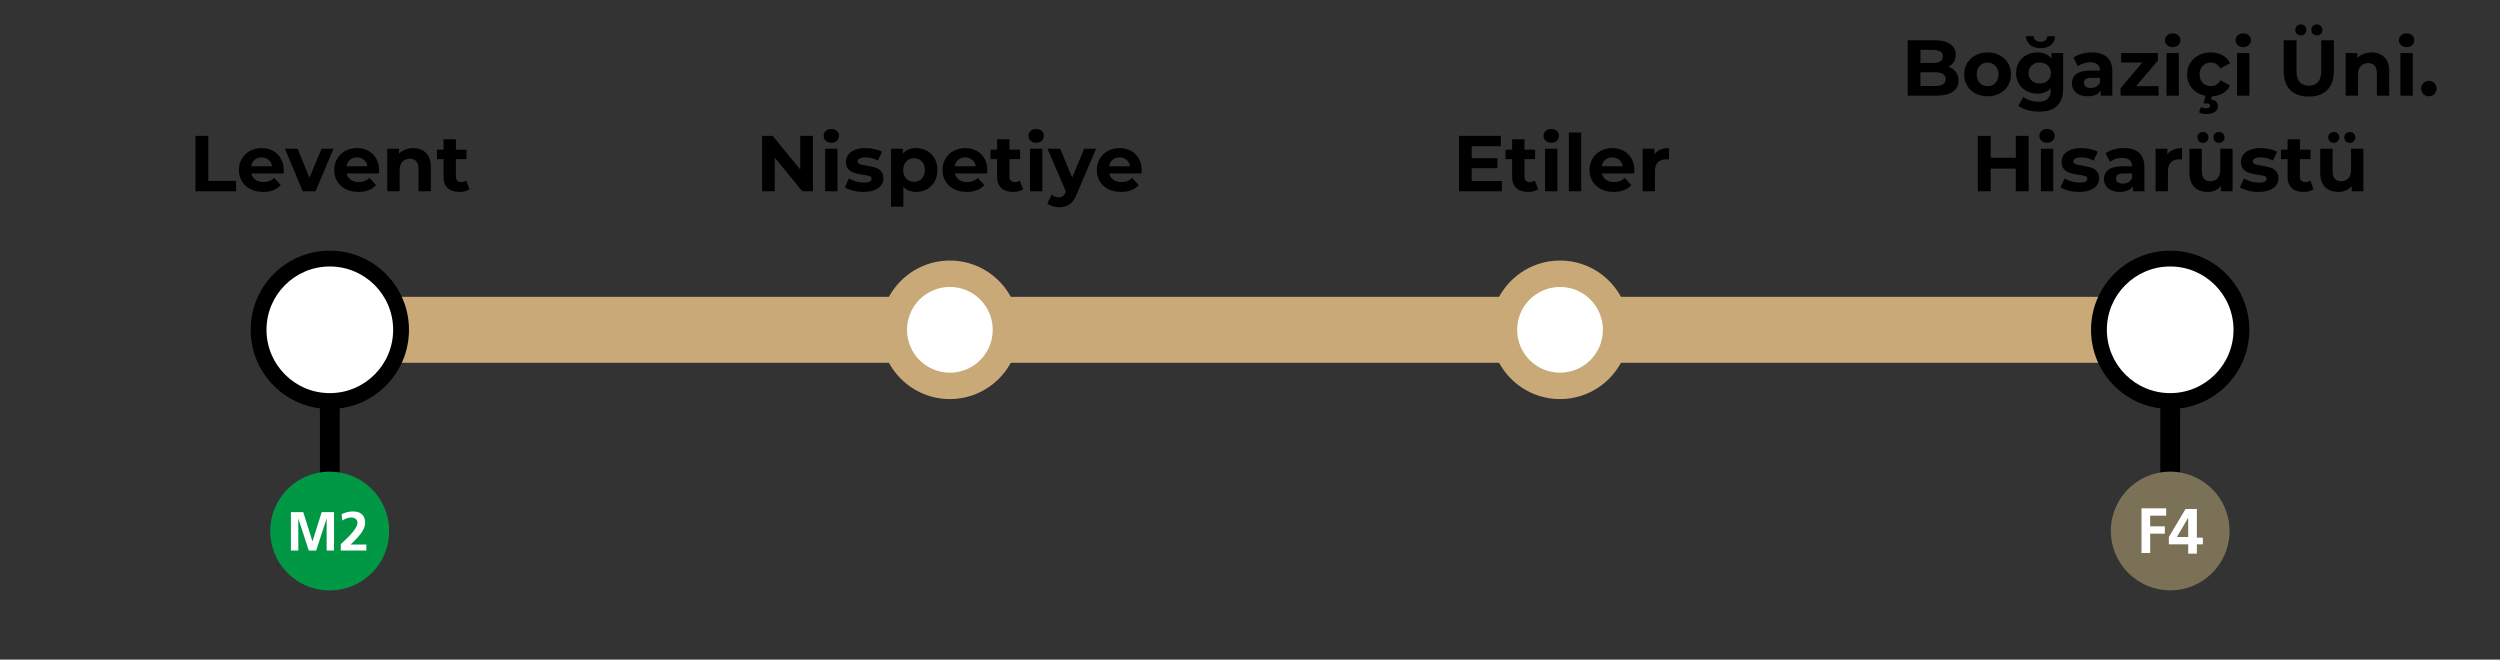 <svg width="758" height="200" viewBox="0 0 758 200" fill="none" xmlns="http://www.w3.org/2000/svg">
<rect x="0" y="0" width="758" height="200" fill="#333333" stroke="none"/>
<path d="M100 100H659" stroke="#C8A977" stroke-width="20"/>
<circle cx="473" cy="100" r="21" fill="#C8A977"/>
<circle cx="473" cy="100" r="13" fill="white"/>
<circle cx="288" cy="100" r="21" fill="#C8A977"/>
<circle cx="288" cy="100" r="13" fill="white"/>
<circle cx="100" cy="100" r="24" fill="black"/>
<ellipse cx="100.001" cy="99.994" rx="19.2" ry="19.2" fill="white"/>
<circle cx="658" cy="100" r="24" fill="black"/>
<ellipse cx="658.001" cy="99.994" rx="19.2" ry="19.2" fill="white"/>
<path d="M59.265 41.2H63.153V54.832H71.577V58H59.265V41.2ZM86.04 51.592C86.04 51.64 86.016 51.976 85.968 52.6H76.2C76.376 53.4 76.792 54.032 77.448 54.496C78.104 54.96 78.92 55.192 79.896 55.192C80.568 55.192 81.16 55.096 81.672 54.904C82.2 54.696 82.688 54.376 83.136 53.944L85.128 56.104C83.912 57.496 82.136 58.192 79.8 58.192C78.344 58.192 77.056 57.912 75.936 57.352C74.816 56.776 73.952 55.984 73.344 54.976C72.736 53.968 72.432 52.824 72.432 51.544C72.432 50.28 72.728 49.144 73.32 48.136C73.928 47.112 74.752 46.32 75.792 45.76C76.848 45.184 78.024 44.896 79.32 44.896C80.584 44.896 81.728 45.168 82.752 45.712C83.776 46.256 84.576 47.04 85.152 48.064C85.744 49.072 86.04 50.248 86.04 51.592ZM79.344 47.728C78.496 47.728 77.784 47.968 77.208 48.448C76.632 48.928 76.28 49.584 76.152 50.416H82.512C82.384 49.6 82.032 48.952 81.456 48.472C80.88 47.976 80.176 47.728 79.344 47.728ZM101.114 45.088L95.666 58H91.802L86.378 45.088H90.242L93.818 53.872L97.514 45.088H101.114ZM114.939 51.592C114.939 51.64 114.915 51.976 114.867 52.6H105.099C105.275 53.4 105.691 54.032 106.347 54.496C107.003 54.96 107.819 55.192 108.795 55.192C109.467 55.192 110.059 55.096 110.571 54.904C111.099 54.696 111.587 54.376 112.035 53.944L114.027 56.104C112.811 57.496 111.035 58.192 108.699 58.192C107.243 58.192 105.955 57.912 104.835 57.352C103.715 56.776 102.851 55.984 102.243 54.976C101.635 53.968 101.331 52.824 101.331 51.544C101.331 50.28 101.627 49.144 102.219 48.136C102.827 47.112 103.651 46.32 104.691 45.76C105.747 45.184 106.923 44.896 108.219 44.896C109.483 44.896 110.627 45.168 111.651 45.712C112.675 46.256 113.475 47.04 114.051 48.064C114.643 49.072 114.939 50.248 114.939 51.592ZM108.243 47.728C107.395 47.728 106.683 47.968 106.107 48.448C105.531 48.928 105.179 49.584 105.051 50.416H111.411C111.283 49.6 110.931 48.952 110.355 48.472C109.779 47.976 109.075 47.728 108.243 47.728ZM125.279 44.896C126.879 44.896 128.167 45.376 129.143 46.336C130.135 47.296 130.631 48.72 130.631 50.608V58H126.887V51.184C126.887 50.16 126.663 49.4 126.215 48.904C125.767 48.392 125.119 48.136 124.271 48.136C123.327 48.136 122.575 48.432 122.015 49.024C121.455 49.6 121.175 50.464 121.175 51.616V58H117.431V45.088H121.007V46.6C121.503 46.056 122.119 45.64 122.855 45.352C123.591 45.048 124.399 44.896 125.279 44.896ZM142.353 57.376C141.985 57.648 141.529 57.856 140.985 58C140.457 58.128 139.897 58.192 139.305 58.192C137.769 58.192 136.577 57.8 135.729 57.016C134.897 56.232 134.481 55.08 134.481 53.56V48.256H132.489V45.376H134.481V42.232H138.225V45.376H141.441V48.256H138.225V53.512C138.225 54.056 138.361 54.48 138.633 54.784C138.921 55.072 139.321 55.216 139.833 55.216C140.425 55.216 140.929 55.056 141.345 54.736L142.353 57.376Z" fill="black"/>
<path d="M246.478 41.2V58H243.286L234.91 47.8V58H231.07V41.2H234.286L242.638 51.4V41.2H246.478ZM250.189 45.088H253.933V58H250.189V45.088ZM252.061 43.288C251.373 43.288 250.813 43.088 250.381 42.688C249.949 42.288 249.733 41.792 249.733 41.2C249.733 40.608 249.949 40.112 250.381 39.712C250.813 39.312 251.373 39.112 252.061 39.112C252.749 39.112 253.309 39.304 253.741 39.688C254.173 40.072 254.389 40.552 254.389 41.128C254.389 41.752 254.173 42.272 253.741 42.688C253.309 43.088 252.749 43.288 252.061 43.288ZM261.752 58.192C260.68 58.192 259.632 58.064 258.608 57.808C257.584 57.536 256.768 57.2 256.16 56.8L257.408 54.112C257.984 54.48 258.68 54.784 259.496 55.024C260.312 55.248 261.112 55.36 261.896 55.36C263.48 55.36 264.272 54.968 264.272 54.184C264.272 53.816 264.056 53.552 263.624 53.392C263.192 53.232 262.528 53.096 261.632 52.984C260.576 52.824 259.704 52.64 259.016 52.432C258.328 52.224 257.728 51.856 257.216 51.328C256.72 50.8 256.472 50.048 256.472 49.072C256.472 48.256 256.704 47.536 257.168 46.912C257.648 46.272 258.336 45.776 259.232 45.424C260.144 45.072 261.216 44.896 262.448 44.896C263.36 44.896 264.264 45 265.16 45.208C266.072 45.4 266.824 45.672 267.416 46.024L266.168 48.688C265.032 48.048 263.792 47.728 262.448 47.728C261.648 47.728 261.048 47.84 260.648 48.064C260.248 48.288 260.048 48.576 260.048 48.928C260.048 49.328 260.264 49.608 260.696 49.768C261.128 49.928 261.816 50.08 262.76 50.224C263.816 50.4 264.68 50.592 265.352 50.8C266.024 50.992 266.608 51.352 267.104 51.88C267.6 52.408 267.848 53.144 267.848 54.088C267.848 54.888 267.608 55.6 267.128 56.224C266.648 56.848 265.944 57.336 265.016 57.688C264.104 58.024 263.016 58.192 261.752 58.192ZM277.79 44.896C278.99 44.896 280.078 45.176 281.054 45.736C282.046 46.28 282.822 47.056 283.382 48.064C283.942 49.056 284.222 50.216 284.222 51.544C284.222 52.872 283.942 54.04 283.382 55.048C282.822 56.04 282.046 56.816 281.054 57.376C280.078 57.92 278.99 58.192 277.79 58.192C276.142 58.192 274.846 57.672 273.902 56.632V62.656H270.158V45.088H273.734V46.576C274.662 45.456 276.014 44.896 277.79 44.896ZM277.142 55.12C278.102 55.12 278.886 54.8 279.494 54.16C280.118 53.504 280.43 52.632 280.43 51.544C280.43 50.456 280.118 49.592 279.494 48.952C278.886 48.296 278.102 47.968 277.142 47.968C276.182 47.968 275.39 48.296 274.766 48.952C274.158 49.592 273.854 50.456 273.854 51.544C273.854 52.632 274.158 53.504 274.766 54.16C275.39 54.8 276.182 55.12 277.142 55.12ZM299.376 51.592C299.376 51.64 299.352 51.976 299.304 52.6H289.536C289.712 53.4 290.128 54.032 290.784 54.496C291.44 54.96 292.256 55.192 293.232 55.192C293.904 55.192 294.496 55.096 295.008 54.904C295.536 54.696 296.024 54.376 296.472 53.944L298.464 56.104C297.248 57.496 295.472 58.192 293.136 58.192C291.68 58.192 290.392 57.912 289.272 57.352C288.152 56.776 287.288 55.984 286.68 54.976C286.072 53.968 285.768 52.824 285.768 51.544C285.768 50.28 286.064 49.144 286.656 48.136C287.264 47.112 288.088 46.32 289.128 45.76C290.184 45.184 291.36 44.896 292.656 44.896C293.92 44.896 295.064 45.168 296.088 45.712C297.112 46.256 297.912 47.04 298.488 48.064C299.08 49.072 299.376 50.248 299.376 51.592ZM292.68 47.728C291.832 47.728 291.12 47.968 290.544 48.448C289.968 48.928 289.616 49.584 289.488 50.416H295.848C295.72 49.6 295.368 48.952 294.792 48.472C294.216 47.976 293.512 47.728 292.68 47.728ZM310.197 57.376C309.829 57.648 309.373 57.856 308.829 58C308.301 58.128 307.741 58.192 307.149 58.192C305.613 58.192 304.421 57.8 303.573 57.016C302.741 56.232 302.325 55.08 302.325 53.56V48.256H300.333V45.376H302.325V42.232H306.069V45.376H309.285V48.256H306.069V53.512C306.069 54.056 306.205 54.48 306.477 54.784C306.765 55.072 307.165 55.216 307.677 55.216C308.269 55.216 308.773 55.056 309.189 54.736L310.197 57.376ZM312.298 45.088H316.042V58H312.298V45.088ZM314.17 43.288C313.482 43.288 312.922 43.088 312.49 42.688C312.058 42.288 311.842 41.792 311.842 41.2C311.842 40.608 312.058 40.112 312.49 39.712C312.922 39.312 313.482 39.112 314.17 39.112C314.858 39.112 315.418 39.304 315.85 39.688C316.282 40.072 316.498 40.552 316.498 41.128C316.498 41.752 316.282 42.272 315.85 42.688C315.418 43.088 314.858 43.288 314.17 43.288ZM332.333 45.088L326.501 58.792C325.909 60.28 325.173 61.328 324.293 61.936C323.429 62.544 322.381 62.848 321.149 62.848C320.477 62.848 319.813 62.744 319.157 62.536C318.501 62.328 317.965 62.04 317.549 61.672L318.917 59.008C319.205 59.264 319.533 59.464 319.901 59.608C320.285 59.752 320.661 59.824 321.029 59.824C321.541 59.824 321.957 59.696 322.277 59.44C322.597 59.2 322.885 58.792 323.141 58.216L323.189 58.096L317.597 45.088H321.461L325.085 53.848L328.733 45.088H332.333ZM346.157 51.592C346.157 51.64 346.133 51.976 346.085 52.6H336.317C336.493 53.4 336.909 54.032 337.565 54.496C338.221 54.96 339.037 55.192 340.013 55.192C340.685 55.192 341.277 55.096 341.789 54.904C342.317 54.696 342.805 54.376 343.253 53.944L345.245 56.104C344.029 57.496 342.253 58.192 339.917 58.192C338.461 58.192 337.173 57.912 336.053 57.352C334.933 56.776 334.069 55.984 333.461 54.976C332.853 53.968 332.549 52.824 332.549 51.544C332.549 50.28 332.845 49.144 333.437 48.136C334.045 47.112 334.869 46.32 335.909 45.76C336.965 45.184 338.141 44.896 339.437 44.896C340.701 44.896 341.845 45.168 342.869 45.712C343.893 46.256 344.693 47.04 345.269 48.064C345.861 49.072 346.157 50.248 346.157 51.592ZM339.461 47.728C338.613 47.728 337.901 47.968 337.325 48.448C336.749 48.928 336.397 49.584 336.269 50.416H342.629C342.501 49.6 342.149 48.952 341.573 48.472C340.997 47.976 340.293 47.728 339.461 47.728Z" fill="black"/>
<path d="M455.359 54.88V58H442.351V41.2H455.047V44.32H446.215V47.968H454.015V50.992H446.215V54.88H455.359ZM466.353 57.376C465.985 57.648 465.529 57.856 464.985 58C464.457 58.128 463.897 58.192 463.305 58.192C461.769 58.192 460.577 57.8 459.729 57.016C458.897 56.232 458.481 55.08 458.481 53.56V48.256H456.489V45.376H458.481V42.232H462.225V45.376H465.441V48.256H462.225V53.512C462.225 54.056 462.361 54.48 462.633 54.784C462.921 55.072 463.321 55.216 463.833 55.216C464.425 55.216 464.929 55.056 465.345 54.736L466.353 57.376ZM468.455 45.088H472.199V58H468.455V45.088ZM470.327 43.288C469.639 43.288 469.079 43.088 468.647 42.688C468.215 42.288 467.999 41.792 467.999 41.2C467.999 40.608 468.215 40.112 468.647 39.712C469.079 39.312 469.639 39.112 470.327 39.112C471.015 39.112 471.575 39.304 472.007 39.688C472.439 40.072 472.655 40.552 472.655 41.128C472.655 41.752 472.439 42.272 472.007 42.688C471.575 43.088 471.015 43.288 470.327 43.288ZM475.673 40.192H479.417V58H475.673V40.192ZM495.54 51.592C495.54 51.64 495.516 51.976 495.468 52.6H485.7C485.876 53.4 486.292 54.032 486.948 54.496C487.604 54.96 488.42 55.192 489.396 55.192C490.068 55.192 490.66 55.096 491.172 54.904C491.7 54.696 492.188 54.376 492.636 53.944L494.628 56.104C493.412 57.496 491.636 58.192 489.3 58.192C487.844 58.192 486.556 57.912 485.436 57.352C484.316 56.776 483.452 55.984 482.844 54.976C482.236 53.968 481.932 52.824 481.932 51.544C481.932 50.28 482.228 49.144 482.82 48.136C483.428 47.112 484.252 46.32 485.292 45.76C486.348 45.184 487.524 44.896 488.82 44.896C490.084 44.896 491.228 45.168 492.252 45.712C493.276 46.256 494.076 47.04 494.652 48.064C495.244 49.072 495.54 50.248 495.54 51.592ZM488.844 47.728C487.996 47.728 487.284 47.968 486.708 48.448C486.132 48.928 485.78 49.584 485.652 50.416H492.012C491.884 49.6 491.532 48.952 490.956 48.472C490.38 47.976 489.676 47.728 488.844 47.728ZM501.609 46.792C502.057 46.168 502.657 45.696 503.409 45.376C504.177 45.056 505.057 44.896 506.049 44.896V48.352C505.633 48.32 505.353 48.304 505.209 48.304C504.137 48.304 503.297 48.608 502.689 49.216C502.081 49.808 501.777 50.704 501.777 51.904V58H498.033V45.088H501.609V46.792Z" fill="black"/>
<path d="M590.754 20.264C591.714 20.568 592.466 21.08 593.01 21.8C593.554 22.504 593.826 23.376 593.826 24.416C593.826 25.888 593.25 27.024 592.098 27.824C590.962 28.608 589.298 29 587.106 29H578.418V12.2H586.626C588.674 12.2 590.242 12.592 591.33 13.376C592.434 14.16 592.986 15.224 592.986 16.568C592.986 17.384 592.786 18.112 592.386 18.752C592.002 19.392 591.458 19.896 590.754 20.264ZM582.282 15.128V19.088H586.146C587.106 19.088 587.834 18.92 588.33 18.584C588.826 18.248 589.074 17.752 589.074 17.096C589.074 16.44 588.826 15.952 588.33 15.632C587.834 15.296 587.106 15.128 586.146 15.128H582.282ZM586.818 26.072C587.842 26.072 588.61 25.904 589.122 25.568C589.65 25.232 589.914 24.712 589.914 24.008C589.914 22.616 588.882 21.92 586.818 21.92H582.282V26.072H586.818ZM602.649 29.192C601.289 29.192 600.065 28.912 598.977 28.352C597.905 27.776 597.065 26.984 596.457 25.976C595.849 24.968 595.545 23.824 595.545 22.544C595.545 21.264 595.849 20.12 596.457 19.112C597.065 18.104 597.905 17.32 598.977 16.76C600.065 16.184 601.289 15.896 602.649 15.896C604.009 15.896 605.225 16.184 606.297 16.76C607.369 17.32 608.209 18.104 608.817 19.112C609.425 20.12 609.729 21.264 609.729 22.544C609.729 23.824 609.425 24.968 608.817 25.976C608.209 26.984 607.369 27.776 606.297 28.352C605.225 28.912 604.009 29.192 602.649 29.192ZM602.649 26.12C603.609 26.12 604.393 25.8 605.001 25.16C605.625 24.504 605.937 23.632 605.937 22.544C605.937 21.456 605.625 20.592 605.001 19.952C604.393 19.296 603.609 18.968 602.649 18.968C601.689 18.968 600.897 19.296 600.273 19.952C599.649 20.592 599.337 21.456 599.337 22.544C599.337 23.632 599.649 24.504 600.273 25.16C600.897 25.8 601.689 26.12 602.649 26.12ZM625.552 16.088V26.84C625.552 29.208 624.936 30.968 623.704 32.12C622.472 33.272 620.672 33.848 618.304 33.848C617.056 33.848 615.872 33.696 614.752 33.392C613.632 33.088 612.704 32.648 611.968 32.072L613.456 29.384C614 29.832 614.688 30.184 615.52 30.44C616.352 30.712 617.184 30.848 618.016 30.848C619.312 30.848 620.264 30.552 620.872 29.96C621.496 29.384 621.808 28.504 621.808 27.32V26.768C620.832 27.84 619.472 28.376 617.728 28.376C616.544 28.376 615.456 28.12 614.464 27.608C613.488 27.08 612.712 26.344 612.136 25.4C611.56 24.456 611.272 23.368 611.272 22.136C611.272 20.904 611.56 19.816 612.136 18.872C612.712 17.928 613.488 17.2 614.464 16.688C615.456 16.16 616.544 15.896 617.728 15.896C619.6 15.896 621.024 16.512 622 17.744V16.088H625.552ZM618.472 25.304C619.464 25.304 620.272 25.016 620.896 24.44C621.536 23.848 621.856 23.08 621.856 22.136C621.856 21.192 621.536 20.432 620.896 19.856C620.272 19.264 619.464 18.968 618.472 18.968C617.48 18.968 616.664 19.264 616.024 19.856C615.384 20.432 615.064 21.192 615.064 22.136C615.064 23.08 615.384 23.848 616.024 24.44C616.664 25.016 617.48 25.304 618.472 25.304ZM618.688 14.624C617.424 14.624 616.384 14.296 615.568 13.64C614.752 12.984 614.32 12.096 614.272 10.976H616.624C616.64 11.488 616.84 11.904 617.224 12.224C617.624 12.528 618.112 12.68 618.688 12.68C619.264 12.68 619.744 12.528 620.128 12.224C620.528 11.904 620.736 11.488 620.752 10.976H623.104C623.056 12.096 622.624 12.984 621.808 13.64C620.992 14.296 619.952 14.624 618.688 14.624ZM634.245 15.896C636.245 15.896 637.781 16.376 638.853 17.336C639.925 18.28 640.461 19.712 640.461 21.632V29H636.957V27.392C636.253 28.592 634.941 29.192 633.021 29.192C632.029 29.192 631.165 29.024 630.429 28.688C629.709 28.352 629.157 27.888 628.773 27.296C628.389 26.704 628.197 26.032 628.197 25.28C628.197 24.08 628.645 23.136 629.541 22.448C630.453 21.76 631.853 21.416 633.741 21.416H636.717C636.717 20.6 636.469 19.976 635.973 19.544C635.477 19.096 634.733 18.872 633.741 18.872C633.053 18.872 632.373 18.984 631.701 19.208C631.045 19.416 630.485 19.704 630.021 20.072L628.677 17.456C629.381 16.96 630.221 16.576 631.197 16.304C632.189 16.032 633.205 15.896 634.245 15.896ZM633.957 26.672C634.597 26.672 635.165 26.528 635.661 26.24C636.157 25.936 636.509 25.496 636.717 24.92V23.6H634.149C632.613 23.6 631.845 24.104 631.845 25.112C631.845 25.592 632.029 25.976 632.397 26.264C632.781 26.536 633.301 26.672 633.957 26.672ZM654.481 26.12V29H642.961V26.744L649.537 18.968H643.129V16.088H654.265V18.344L647.689 26.12H654.481ZM656.88 16.088H660.624V29H656.88V16.088ZM658.752 14.288C658.064 14.288 657.504 14.088 657.072 13.688C656.64 13.288 656.424 12.792 656.424 12.2C656.424 11.608 656.64 11.112 657.072 10.712C657.504 10.312 658.064 10.112 658.752 10.112C659.44 10.112 660 10.304 660.432 10.688C660.864 11.072 661.08 11.552 661.08 12.128C661.08 12.752 660.864 13.272 660.432 13.688C660 14.088 659.44 14.288 658.752 14.288ZM670.339 29.192C668.963 29.192 667.723 28.912 666.619 28.352C665.531 27.776 664.675 26.984 664.051 25.976C663.443 24.968 663.139 23.824 663.139 22.544C663.139 21.264 663.443 20.12 664.051 19.112C664.675 18.104 665.531 17.32 666.619 16.76C667.723 16.184 668.963 15.896 670.339 15.896C671.699 15.896 672.883 16.184 673.891 16.76C674.915 17.32 675.659 18.128 676.123 19.184L673.219 20.744C672.547 19.56 671.579 18.968 670.315 18.968C669.339 18.968 668.531 19.288 667.891 19.928C667.251 20.568 666.931 21.44 666.931 22.544C666.931 23.648 667.251 24.52 667.891 25.16C668.531 25.8 669.339 26.12 670.315 26.12C671.595 26.12 672.563 25.528 673.219 24.344L676.123 25.928C675.659 26.952 674.915 27.752 673.891 28.328C672.883 28.904 671.699 29.192 670.339 29.192ZM668.971 34.568C668.555 34.568 668.147 34.52 667.747 34.424C667.347 34.344 667.011 34.224 666.739 34.064L667.315 32.456C667.827 32.696 668.347 32.816 668.875 32.816C669.707 32.816 670.123 32.56 670.123 32.048C670.123 31.584 669.731 31.352 668.947 31.352H668.131L668.755 28.808H670.747L670.411 30.2C671.115 30.28 671.635 30.496 671.971 30.848C672.323 31.216 672.499 31.664 672.499 32.192C672.499 32.928 672.179 33.504 671.539 33.92C670.899 34.352 670.043 34.568 668.971 34.568ZM678.279 16.088H682.023V29H678.279V16.088ZM680.151 14.288C679.463 14.288 678.903 14.088 678.471 13.688C678.039 13.288 677.823 12.792 677.823 12.2C677.823 11.608 678.039 11.112 678.471 10.712C678.903 10.312 679.463 10.112 680.151 10.112C680.839 10.112 681.399 10.304 681.831 10.688C682.263 11.072 682.479 11.552 682.479 12.128C682.479 12.752 682.263 13.272 681.831 13.688C681.399 14.088 680.839 14.288 680.151 14.288ZM700.022 29.288C697.622 29.288 695.75 28.624 694.406 27.296C693.078 25.968 692.414 24.072 692.414 21.608V12.2H696.302V21.464C696.302 24.472 697.55 25.976 700.046 25.976C701.262 25.976 702.19 25.616 702.83 24.896C703.47 24.16 703.79 23.016 703.79 21.464V12.2H707.63V21.608C707.63 24.072 706.958 25.968 705.614 27.296C704.286 28.624 702.422 29.288 700.022 29.288ZM697.622 10.712C697.142 10.712 696.742 10.56 696.422 10.256C696.102 9.936 695.942 9.536 695.942 9.056C695.942 8.576 696.102 8.184 696.422 7.88C696.742 7.56 697.142 7.4 697.622 7.4C698.102 7.4 698.494 7.56 698.798 7.88C699.118 8.184 699.278 8.576 699.278 9.056C699.278 9.536 699.118 9.936 698.798 10.256C698.494 10.56 698.102 10.712 697.622 10.712ZM702.47 10.712C701.99 10.712 701.59 10.56 701.27 10.256C700.966 9.936 700.814 9.536 700.814 9.056C700.814 8.576 700.966 8.184 701.27 7.88C701.59 7.56 701.99 7.4 702.47 7.4C702.95 7.4 703.35 7.56 703.67 7.88C703.99 8.184 704.15 8.576 704.15 9.056C704.15 9.536 703.99 9.936 703.67 10.256C703.35 10.56 702.95 10.712 702.47 10.712ZM719.056 15.896C720.656 15.896 721.944 16.376 722.92 17.336C723.912 18.296 724.408 19.72 724.408 21.608V29H720.664V22.184C720.664 21.16 720.44 20.4 719.992 19.904C719.544 19.392 718.896 19.136 718.048 19.136C717.104 19.136 716.352 19.432 715.792 20.024C715.232 20.6 714.952 21.464 714.952 22.616V29H711.208V16.088H714.784V17.6C715.28 17.056 715.896 16.64 716.632 16.352C717.368 16.048 718.176 15.896 719.056 15.896ZM727.802 16.088H731.546V29H727.802V16.088ZM729.674 14.288C728.986 14.288 728.426 14.088 727.994 13.688C727.562 13.288 727.346 12.792 727.346 12.2C727.346 11.608 727.562 11.112 727.994 10.712C728.426 10.312 728.986 10.112 729.674 10.112C730.362 10.112 730.922 10.304 731.354 10.688C731.786 11.072 732.002 11.552 732.002 12.128C732.002 12.752 731.786 13.272 731.354 13.688C730.922 14.088 730.362 14.288 729.674 14.288ZM736.437 29.192C735.781 29.192 735.229 28.968 734.781 28.52C734.333 28.072 734.109 27.512 734.109 26.84C734.109 26.152 734.333 25.6 734.781 25.184C735.229 24.752 735.781 24.536 736.437 24.536C737.093 24.536 737.645 24.752 738.093 25.184C738.541 25.6 738.765 26.152 738.765 26.84C738.765 27.512 738.541 28.072 738.093 28.52C737.645 28.968 737.093 29.192 736.437 29.192ZM615.084 41.2V58H611.196V51.112H603.564V58H599.676V41.2H603.564V47.824H611.196V41.2H615.084ZM618.794 45.088H622.538V58H618.794V45.088ZM620.666 43.288C619.978 43.288 619.418 43.088 618.986 42.688C618.554 42.288 618.338 41.792 618.338 41.2C618.338 40.608 618.554 40.112 618.986 39.712C619.418 39.312 619.978 39.112 620.666 39.112C621.354 39.112 621.914 39.304 622.346 39.688C622.778 40.072 622.994 40.552 622.994 41.128C622.994 41.752 622.778 42.272 622.346 42.688C621.914 43.088 621.354 43.288 620.666 43.288ZM630.357 58.192C629.285 58.192 628.237 58.064 627.213 57.808C626.189 57.536 625.373 57.2 624.765 56.8L626.013 54.112C626.589 54.48 627.285 54.784 628.101 55.024C628.917 55.248 629.717 55.36 630.501 55.36C632.085 55.36 632.877 54.968 632.877 54.184C632.877 53.816 632.661 53.552 632.229 53.392C631.797 53.232 631.133 53.096 630.237 52.984C629.181 52.824 628.309 52.64 627.621 52.432C626.933 52.224 626.333 51.856 625.821 51.328C625.325 50.8 625.077 50.048 625.077 49.072C625.077 48.256 625.309 47.536 625.773 46.912C626.253 46.272 626.941 45.776 627.837 45.424C628.749 45.072 629.821 44.896 631.053 44.896C631.965 44.896 632.869 45 633.765 45.208C634.677 45.4 635.429 45.672 636.021 46.024L634.773 48.688C633.637 48.048 632.397 47.728 631.053 47.728C630.253 47.728 629.653 47.84 629.253 48.064C628.853 48.288 628.653 48.576 628.653 48.928C628.653 49.328 628.869 49.608 629.301 49.768C629.733 49.928 630.421 50.08 631.365 50.224C632.421 50.4 633.285 50.592 633.957 50.8C634.629 50.992 635.213 51.352 635.709 51.88C636.205 52.408 636.453 53.144 636.453 54.088C636.453 54.888 636.213 55.6 635.733 56.224C635.253 56.848 634.549 57.336 633.621 57.688C632.709 58.024 631.621 58.192 630.357 58.192ZM643.971 44.896C645.971 44.896 647.507 45.376 648.579 46.336C649.651 47.28 650.187 48.712 650.187 50.632V58H646.683V56.392C645.979 57.592 644.667 58.192 642.747 58.192C641.755 58.192 640.891 58.024 640.155 57.688C639.435 57.352 638.883 56.888 638.499 56.296C638.115 55.704 637.923 55.032 637.923 54.28C637.923 53.08 638.371 52.136 639.267 51.448C640.179 50.76 641.579 50.416 643.467 50.416H646.443C646.443 49.6 646.195 48.976 645.699 48.544C645.203 48.096 644.459 47.872 643.467 47.872C642.779 47.872 642.099 47.984 641.427 48.208C640.771 48.416 640.211 48.704 639.747 49.072L638.403 46.456C639.107 45.96 639.947 45.576 640.923 45.304C641.915 45.032 642.931 44.896 643.971 44.896ZM643.683 55.672C644.323 55.672 644.891 55.528 645.387 55.24C645.883 54.936 646.235 54.496 646.443 53.92V52.6H643.875C642.339 52.6 641.571 53.104 641.571 54.112C641.571 54.592 641.755 54.976 642.123 55.264C642.507 55.536 643.027 55.672 643.683 55.672ZM657.152 46.792C657.6 46.168 658.2 45.696 658.952 45.376C659.72 45.056 660.6 44.896 661.592 44.896V48.352C661.176 48.32 660.896 48.304 660.752 48.304C659.68 48.304 658.84 48.608 658.232 49.216C657.624 49.808 657.32 50.704 657.32 51.904V58H653.576V45.088H657.152V46.792ZM676.92 45.088V58H673.368V56.464C672.872 57.024 672.28 57.456 671.592 57.76C670.904 58.048 670.16 58.192 669.36 58.192C667.664 58.192 666.32 57.704 665.328 56.728C664.336 55.752 663.84 54.304 663.84 52.384V45.088H667.584V51.832C667.584 53.912 668.456 54.952 670.2 54.952C671.096 54.952 671.816 54.664 672.36 54.088C672.904 53.496 673.176 52.624 673.176 51.472V45.088H676.92ZM667.944 43.312C667.464 43.312 667.064 43.16 666.744 42.856C666.424 42.536 666.264 42.136 666.264 41.656C666.264 41.176 666.424 40.784 666.744 40.48C667.064 40.16 667.464 40 667.944 40C668.424 40 668.816 40.16 669.12 40.48C669.44 40.784 669.6 41.176 669.6 41.656C669.6 42.136 669.44 42.536 669.12 42.856C668.816 43.16 668.424 43.312 667.944 43.312ZM672.792 43.312C672.312 43.312 671.912 43.16 671.592 42.856C671.288 42.536 671.136 42.136 671.136 41.656C671.136 41.176 671.288 40.784 671.592 40.48C671.912 40.16 672.312 40 672.792 40C673.272 40 673.672 40.16 673.992 40.48C674.312 40.784 674.472 41.176 674.472 41.656C674.472 42.136 674.312 42.536 673.992 42.856C673.672 43.16 673.272 43.312 672.792 43.312ZM684.732 58.192C683.66 58.192 682.612 58.064 681.588 57.808C680.564 57.536 679.748 57.2 679.14 56.8L680.388 54.112C680.964 54.48 681.66 54.784 682.476 55.024C683.292 55.248 684.092 55.36 684.876 55.36C686.46 55.36 687.252 54.968 687.252 54.184C687.252 53.816 687.036 53.552 686.604 53.392C686.172 53.232 685.508 53.096 684.612 52.984C683.556 52.824 682.684 52.64 681.996 52.432C681.308 52.224 680.708 51.856 680.196 51.328C679.7 50.8 679.452 50.048 679.452 49.072C679.452 48.256 679.684 47.536 680.148 46.912C680.628 46.272 681.316 45.776 682.212 45.424C683.124 45.072 684.196 44.896 685.428 44.896C686.34 44.896 687.244 45 688.14 45.208C689.052 45.4 689.804 45.672 690.396 46.024L689.148 48.688C688.012 48.048 686.772 47.728 685.428 47.728C684.628 47.728 684.028 47.84 683.628 48.064C683.228 48.288 683.028 48.576 683.028 48.928C683.028 49.328 683.244 49.608 683.676 49.768C684.108 49.928 684.796 50.08 685.74 50.224C686.796 50.4 687.66 50.592 688.332 50.8C689.004 50.992 689.588 51.352 690.084 51.88C690.58 52.408 690.828 53.144 690.828 54.088C690.828 54.888 690.588 55.6 690.108 56.224C689.628 56.848 688.924 57.336 687.996 57.688C687.084 58.024 685.996 58.192 684.732 58.192ZM701.466 57.376C701.098 57.648 700.642 57.856 700.098 58C699.57 58.128 699.01 58.192 698.418 58.192C696.882 58.192 695.69 57.8 694.842 57.016C694.01 56.232 693.594 55.08 693.594 53.56V48.256H691.602V45.376H693.594V42.232H697.338V45.376H700.554V48.256H697.338V53.512C697.338 54.056 697.474 54.48 697.746 54.784C698.034 55.072 698.434 55.216 698.946 55.216C699.538 55.216 700.042 55.056 700.458 54.736L701.466 57.376ZM716.576 45.088V58H713.024V56.464C712.528 57.024 711.936 57.456 711.248 57.76C710.56 58.048 709.816 58.192 709.016 58.192C707.32 58.192 705.976 57.704 704.984 56.728C703.992 55.752 703.496 54.304 703.496 52.384V45.088H707.24V51.832C707.24 53.912 708.112 54.952 709.856 54.952C710.752 54.952 711.472 54.664 712.016 54.088C712.56 53.496 712.832 52.624 712.832 51.472V45.088H716.576ZM707.6 43.312C707.12 43.312 706.72 43.16 706.4 42.856C706.08 42.536 705.92 42.136 705.92 41.656C705.92 41.176 706.08 40.784 706.4 40.48C706.72 40.16 707.12 40 707.6 40C708.08 40 708.472 40.16 708.776 40.48C709.096 40.784 709.256 41.176 709.256 41.656C709.256 42.136 709.096 42.536 708.776 42.856C708.472 43.16 708.08 43.312 707.6 43.312ZM712.448 43.312C711.968 43.312 711.568 43.16 711.248 42.856C710.944 42.536 710.792 42.136 710.792 41.656C710.792 41.176 710.944 40.784 711.248 40.48C711.568 40.16 711.968 40 712.448 40C712.928 40 713.328 40.16 713.648 40.48C713.968 40.784 714.128 41.176 714.128 41.656C714.128 42.136 713.968 42.536 713.648 42.856C713.328 43.16 712.928 43.312 712.448 43.312Z" fill="black"/>
<rect x="97" y="123" width="6" height="21" fill="black"/>
<rect x="655" y="123" width="6" height="21" fill="black"/>
<g clip-path="url(#clip0_488_1498)">
<path d="M100 179.025C96.431 179.032 92.941 177.981 89.971 176.006C87 174.031 84.683 171.221 83.313 167.93C81.942 164.639 81.58 161.016 82.272 157.52C82.964 154.024 84.679 150.811 87.2 148.288C89.721 145.766 92.934 144.047 96.433 143.349C99.933 142.651 103.561 143.005 106.858 144.368C110.156 145.73 112.975 148.039 114.958 151.002C116.941 153.965 118 157.448 118 161.012C118 165.784 116.105 170.36 112.73 173.737C109.355 177.114 104.777 179.016 100 179.025Z" fill="#009845"/>
<path d="M88.207 155.269H91.949L94.725 164.11H94.76L97.535 155.269H101.277V166.932H99.038V157.305H99.003L95.862 166.932H93.623L90.481 157.305L90.446 157.34V166.932H88.207V155.269Z" fill="white"/>
<path d="M103.326 166.932V164.975C104.413 163.925 108.371 160.612 108.371 158.471C108.371 157.4 107.419 156.9 106.467 156.9C105.499 156.948 104.566 157.273 103.777 157.835L103.592 155.899C104.664 155.358 105.847 155.074 107.048 155.068C109.273 155.068 110.711 156.184 110.711 158.476C110.711 160.977 108.206 163.224 106.312 165.095H111.076V166.932H103.326Z" fill="white"/>
</g>
<g clip-path="url(#clip1_488_1498)">
<path d="M640 161C640 157.44 641.056 153.96 643.034 151C645.011 148.04 647.823 145.733 651.112 144.37C654.401 143.008 658.02 142.651 661.512 143.346C665.003 144.04 668.211 145.755 670.728 148.272C673.245 150.789 674.96 153.997 675.654 157.488C676.349 160.98 675.992 164.599 674.63 167.888C673.267 171.177 670.96 173.989 668 175.966C665.04 177.944 661.56 179 658 179C653.229 178.989 648.657 177.089 645.284 173.716C641.911 170.343 640.011 165.771 640 161Z" fill="#7A7157"/>
<path d="M649.303 154.124H656.786V156.348H651.932V159.584H656.381V161.809H651.932V167.674H649.303V154.124Z" fill="white"/>
<path d="M657.596 162.82L662.652 154.326H666.09V163.022H667.91V165.045H666.09V167.876H663.461V165.045H657.596V162.82ZM663.461 162.82V156.955L660.023 162.82H663.461Z" fill="white"/>
</g>
<defs>
<clipPath id="clip0_488_1498">
<rect width="36" height="36" fill="white" transform="translate(82 143)"/>
</clipPath>
<clipPath id="clip1_488_1498">
<rect width="36" height="36" fill="white" transform="translate(640 143)"/>
</clipPath>
</defs>
</svg>
